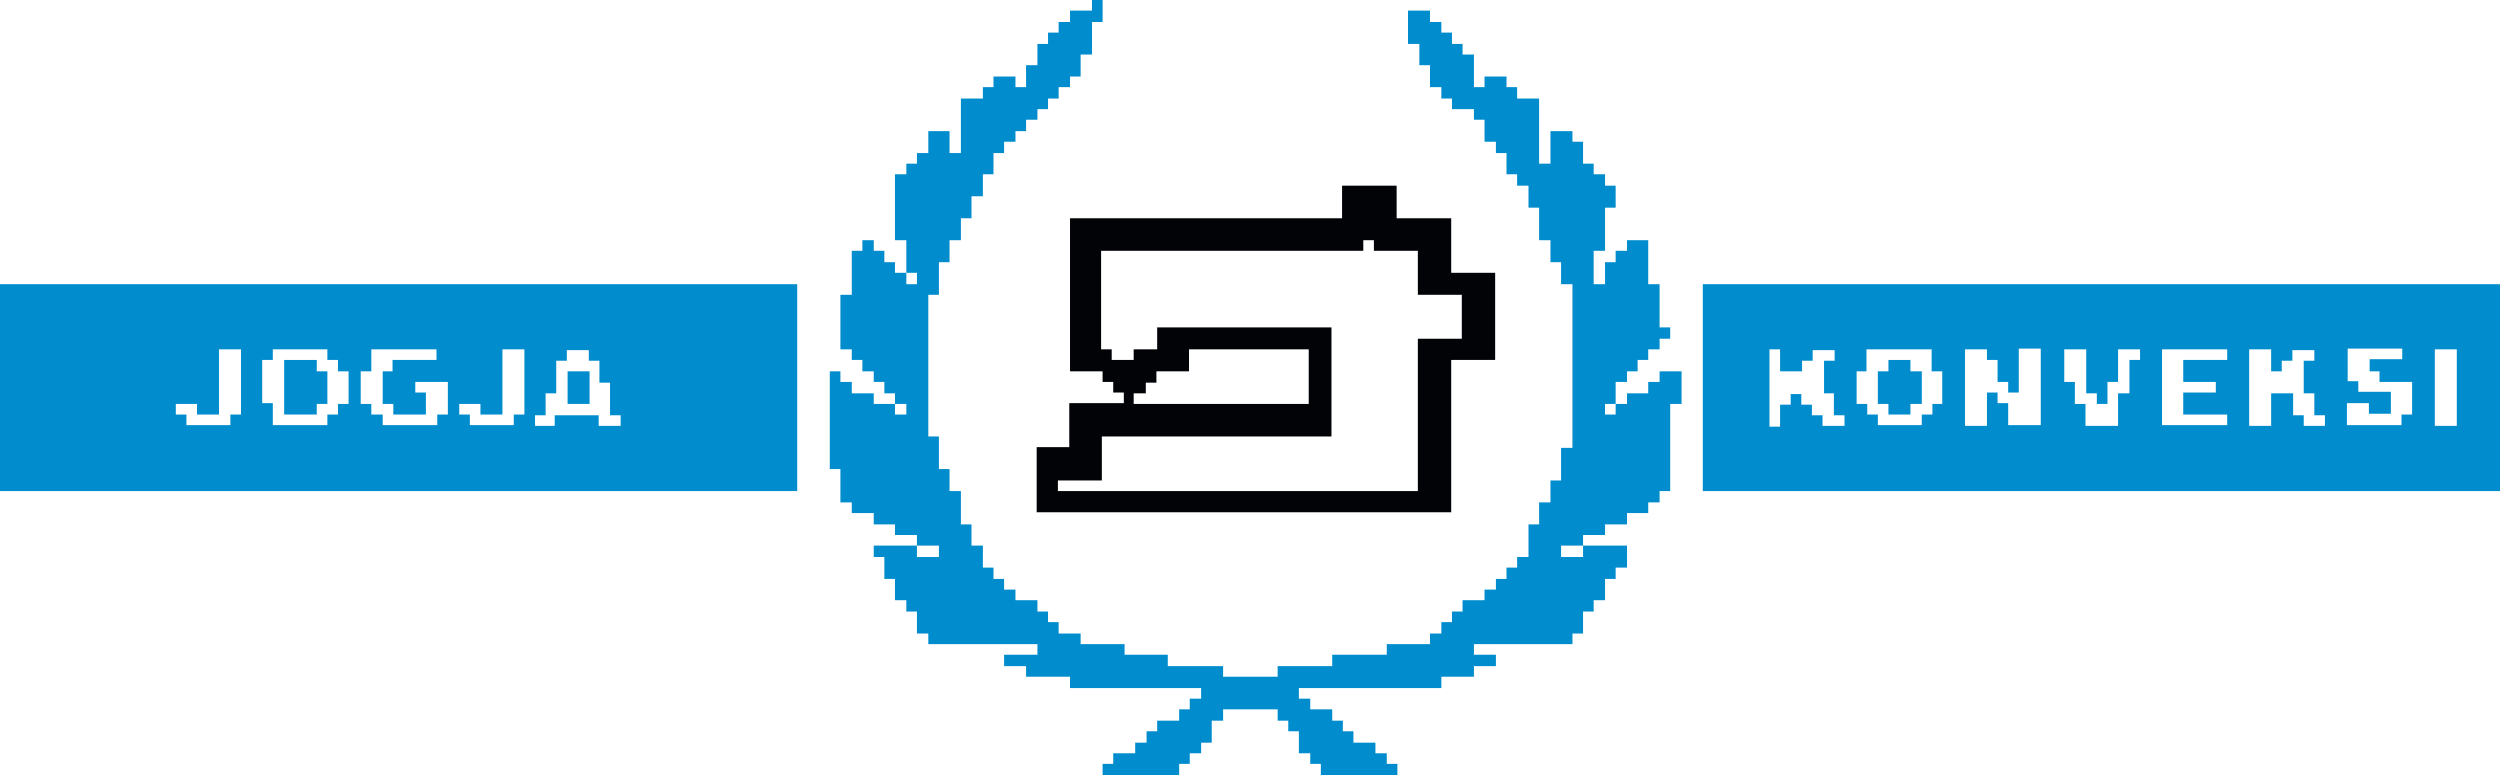<svg xmlns="http://www.w3.org/2000/svg" width="329.9" height="102.3">
  <g fill-rule="evenodd" clip-rule="evenodd">
    <path fill="#008CCD" d="M73.5 56.2h-2.9v-1.4H72v-2.9h1.4v-4.3h1.4v-1.4h2.9v1.4h1.4v2.9h1.4v4.3h1.4v1.4H79v-1.4h-5.8v1.4h.3zm-13-2.9h2.9v1.4h2.9v-8.6h2.9v8.6h-1.4v1.4H62v-1.4h-1.4v-1.4h-.1zm-37.4 0H26v1.4h2.9v-8.6h2.9v8.6h-1.4v1.4h-5.8v-1.4h-1.4v-1.4h-.1zm11.5-5.8H36v-1.4h7.2v1.4h1.4V49H46v4.3h-1.4v1.4h-1.4v1.4H36v-2.9h-1.4v-5.7zM51.9 49h-1.4v4.3h1.4v1.4h4.3v-2.9h-1.4v-1.4h4.3v4.3h-1.4v1.4h-7.2v-1.4H49v-1.4h-1.4V49H49v-2.9h8.6v1.4h-5.8V49h.1zM0 64.8h105.2V37.5H0v27.3zm321.3-18.7h2.9v10.1h-2.9V46.1zM244.9 49h1.4v-2.9h8.6V49h1.4v4.3H255v1.4h-1.4v1.4h-5.8v-1.4h-1.4v-1.4H245V49h-.1zm17.3 7.2h-2.9V46.1h2.9v1.4h1.4v2.9h1.4v1.4h1.4V46h2.9v10.1H265v-2.9h-1.4v-1.4h-1.4v4.4zm50.4-7.2h1.4v1.4h4.3v4.3h-1.4v1.4h-7.2v-2.9h2.9v1.4h2.9v-2.9h-4.3v-1.4h-1.4V46h7.2v1.4h-4.3V49h-.1zm-8.6 2.9h1.4v2.9h1.4v1.4H304v-1.4h-1.4v-2.9h-2.9v4.3h-2.9V46.1h2.9V49h1.4v-1.4h1.4v-1.4h2.9v1.4H304v4.3zm-15.9-1.5h4.3v1.4h-4.3v2.9h5.8v1.4h-8.6v-10h8.6v1.4h-5.8v2.9zm-7.2 1.5h-1.4v4.3h-4.3v-2.9h-1.4v-2.9h-1.4v-4.3h2.9v5.8h1.4v1.4h1.4v-2.9h1.4v-4.3h2.9v1.4H281v4.4h-.1zm-40.3 0h1.4v2.9h1.4v1.4h-2.9v-1.4h-1.4v-1.4h-1.4V52h-1.4v1.4h-1.4v2.9h-1.4V46.1h1.4V49h2.9v-1.4h1.4v-1.4h2.9v1.4h-1.4v4.3h-.1zm-15.9 12.9h105.2V37.5H224.7v27.3zM118.1 53.3h1.5v1.4h-1.5v-1.4h-2.8v-1.4h-2.9v-1.5h-1.5V49h-1.4v12.9h1.4v4.4h1.5v1.4h2.9v1.5h2.8v1.4h2.9V72h2.9v1.5H121V72h-5.7v1.5h1.4v2.9h1.4v2.8h1.5v1.5h1.4v2.9h1.5V85h14.4v1.4h-4.4v1.5h2.9v1.4h5.8v1.5h17.3v1.4H157v1.4h-1.4v1.5h-2.9v1.4h-1.4V98h-1.5v1.4h-2.9v1.4h-1.4v1.5h10.1v-1.5h1.4v-1.4h1.5V98h1.4v-2.9h1.5v-1.5h7.2v1.5h1.4v1.4h1.4v2.9h1.5v1.4h1.4v1.5h10.1v-1.5H183v-1.4h-1.5V98h-2.9v-1.5h-1.4v-1.4h-1.4v-1.5h-2.9v-1.4h-1.5v-1.4h18.8v-1.5h4.3v-1.4h2.9v-1.5h-2.9V85h13v-1.4h1.4v-2.9h1.4v-1.5h1.5v-2.8h1.4v-1.5h1.5V72h-5.8v1.5H206V72h2.9v-1.4h2.9v-1.4h2.9v-1.5h2.8v-1.4h1.5v-1.5h1.4V53.3h1.5V49H219v1.4h-1.5v1.5h-2.8v1.4h-1.5v1.4h-1.4v-1.4h1.4v-2.9h1.5V49h1.4v-1.5h1.4v-1.4h1.5v-1.4h1.4v-1.5H219v-5.7h-1.5v-5.8h-2.8v1.4h-1.5v1.5h-1.4v2.9h-1.5v-4.4h1.5v-5.7h1.4v-2.9h-1.4V23h-1.5v-1.4h-1.4v-2.9h-1.4v-1.4h-2.9v4.3h-1.5V13h-2.9v-1.5h-1.4v-1.4h-2.9v1.4h-1.4V7.2H193V5.8h-1.4V4.3h-1.4V2.9h-1.5V1.4h-2.9v4.4h1.5v2.8h1.4v2.9h1.5V13h1.4v1.4h2.9v1.4h1.4v2.9h1.5v1.5h1.4V23h1.4v1.5h1.5v2.9h1.4v4.3h1.5v2.9h1.4v2.9h1.5v21.6H206v4.3h-1.4v2.9h-1.5v2.9h-1.4v4.3h-1.5v1.4h-1.4v1.5h-1.4v1.4h-1.5v1.4H193v1.5h-1.4v1.4h-1.4v1.5h-1.5V85H183v1.4h-7.2v1.5h-7.2v1.4h-7.2v-1.4h-7.3v-1.5h-5.7V85h-5.8v-1.4h-2.9v-1.5h-1.4v-1.4h-1.4v-1.5H134v-1.4h-1.5v-1.4h-1.4v-1.5h-1.4V72h-1.5v-2.8h-1.4v-4.4h-1.5v-2.9h-1.4v-4.3h-1.4V38.9h1.4v-4.3h1.4v-2.9h1.5v-2.9h1.4v-2.9h1.5V23h1.4v-2.8h1.4v-1.5h1.5v-1.4h1.4v-1.5h1.5v-1.4h1.4V13h1.4v-1.5h1.5v-1.4h1.4V7.2h1.5V2.9h1.4V0h-1.4v1.4h-2.9v1.5h-1.5v1.4h-1.4v1.5h-1.4v2.8h-1.5v2.9H134v-1.4h-2.9v1.4h-1.4V13h-2.9v7.2h-1.5v-2.9h-2.8v2.9H121v1.4h-1.4V23h-1.5v8.7h1.5V36h1.4v1.5h-1.4V36h-1.5v-1.4h-1.4v-1.5h-1.4v-1.4h-1.5v1.4h-1.4v5.8h-1.5v7.2h1.5v1.4h1.4V49h1.5v1.4h1.4v1.5h1.4"/>
    <path fill="#010306" d="M149.8 51.9h1.4v-1.4h1.4V49h4.3v-2.9h15.8v7.2h-23.1v-1.4h.2zm2.9-5.8v-2.9h23v14.4h-30.3v5.8h-5.8v1.4h47.5V44.7h5.8v-5.8h-5.8v-5.8h-5.8v-1.4h-1.4v1.4h-34.6v13h1.4v1.4h2.9v-1.4h3.1zm24.5-17.3h-36V49h4.3v1.4h1.4v1.4h1.4v1.4h-7.2V59h-4.3v8.6h54.7V47.5h5.8V36h-5.8v-7.2h-7.2v-4.3h-7.2v4.3z"/>
    <path fill="#008CCD" d="M37.5 54.7h4.3v-1.4h1.4V49h-1.4v-1.5h-4.3M249.2 49h-1.4v4.3h1.4v1.4h2.9v-1.4h1.5V49h-1.5v-1.5h-2.9M74.9 49h2.9v4.3h-2.9z"/>
  </g>
</svg>
